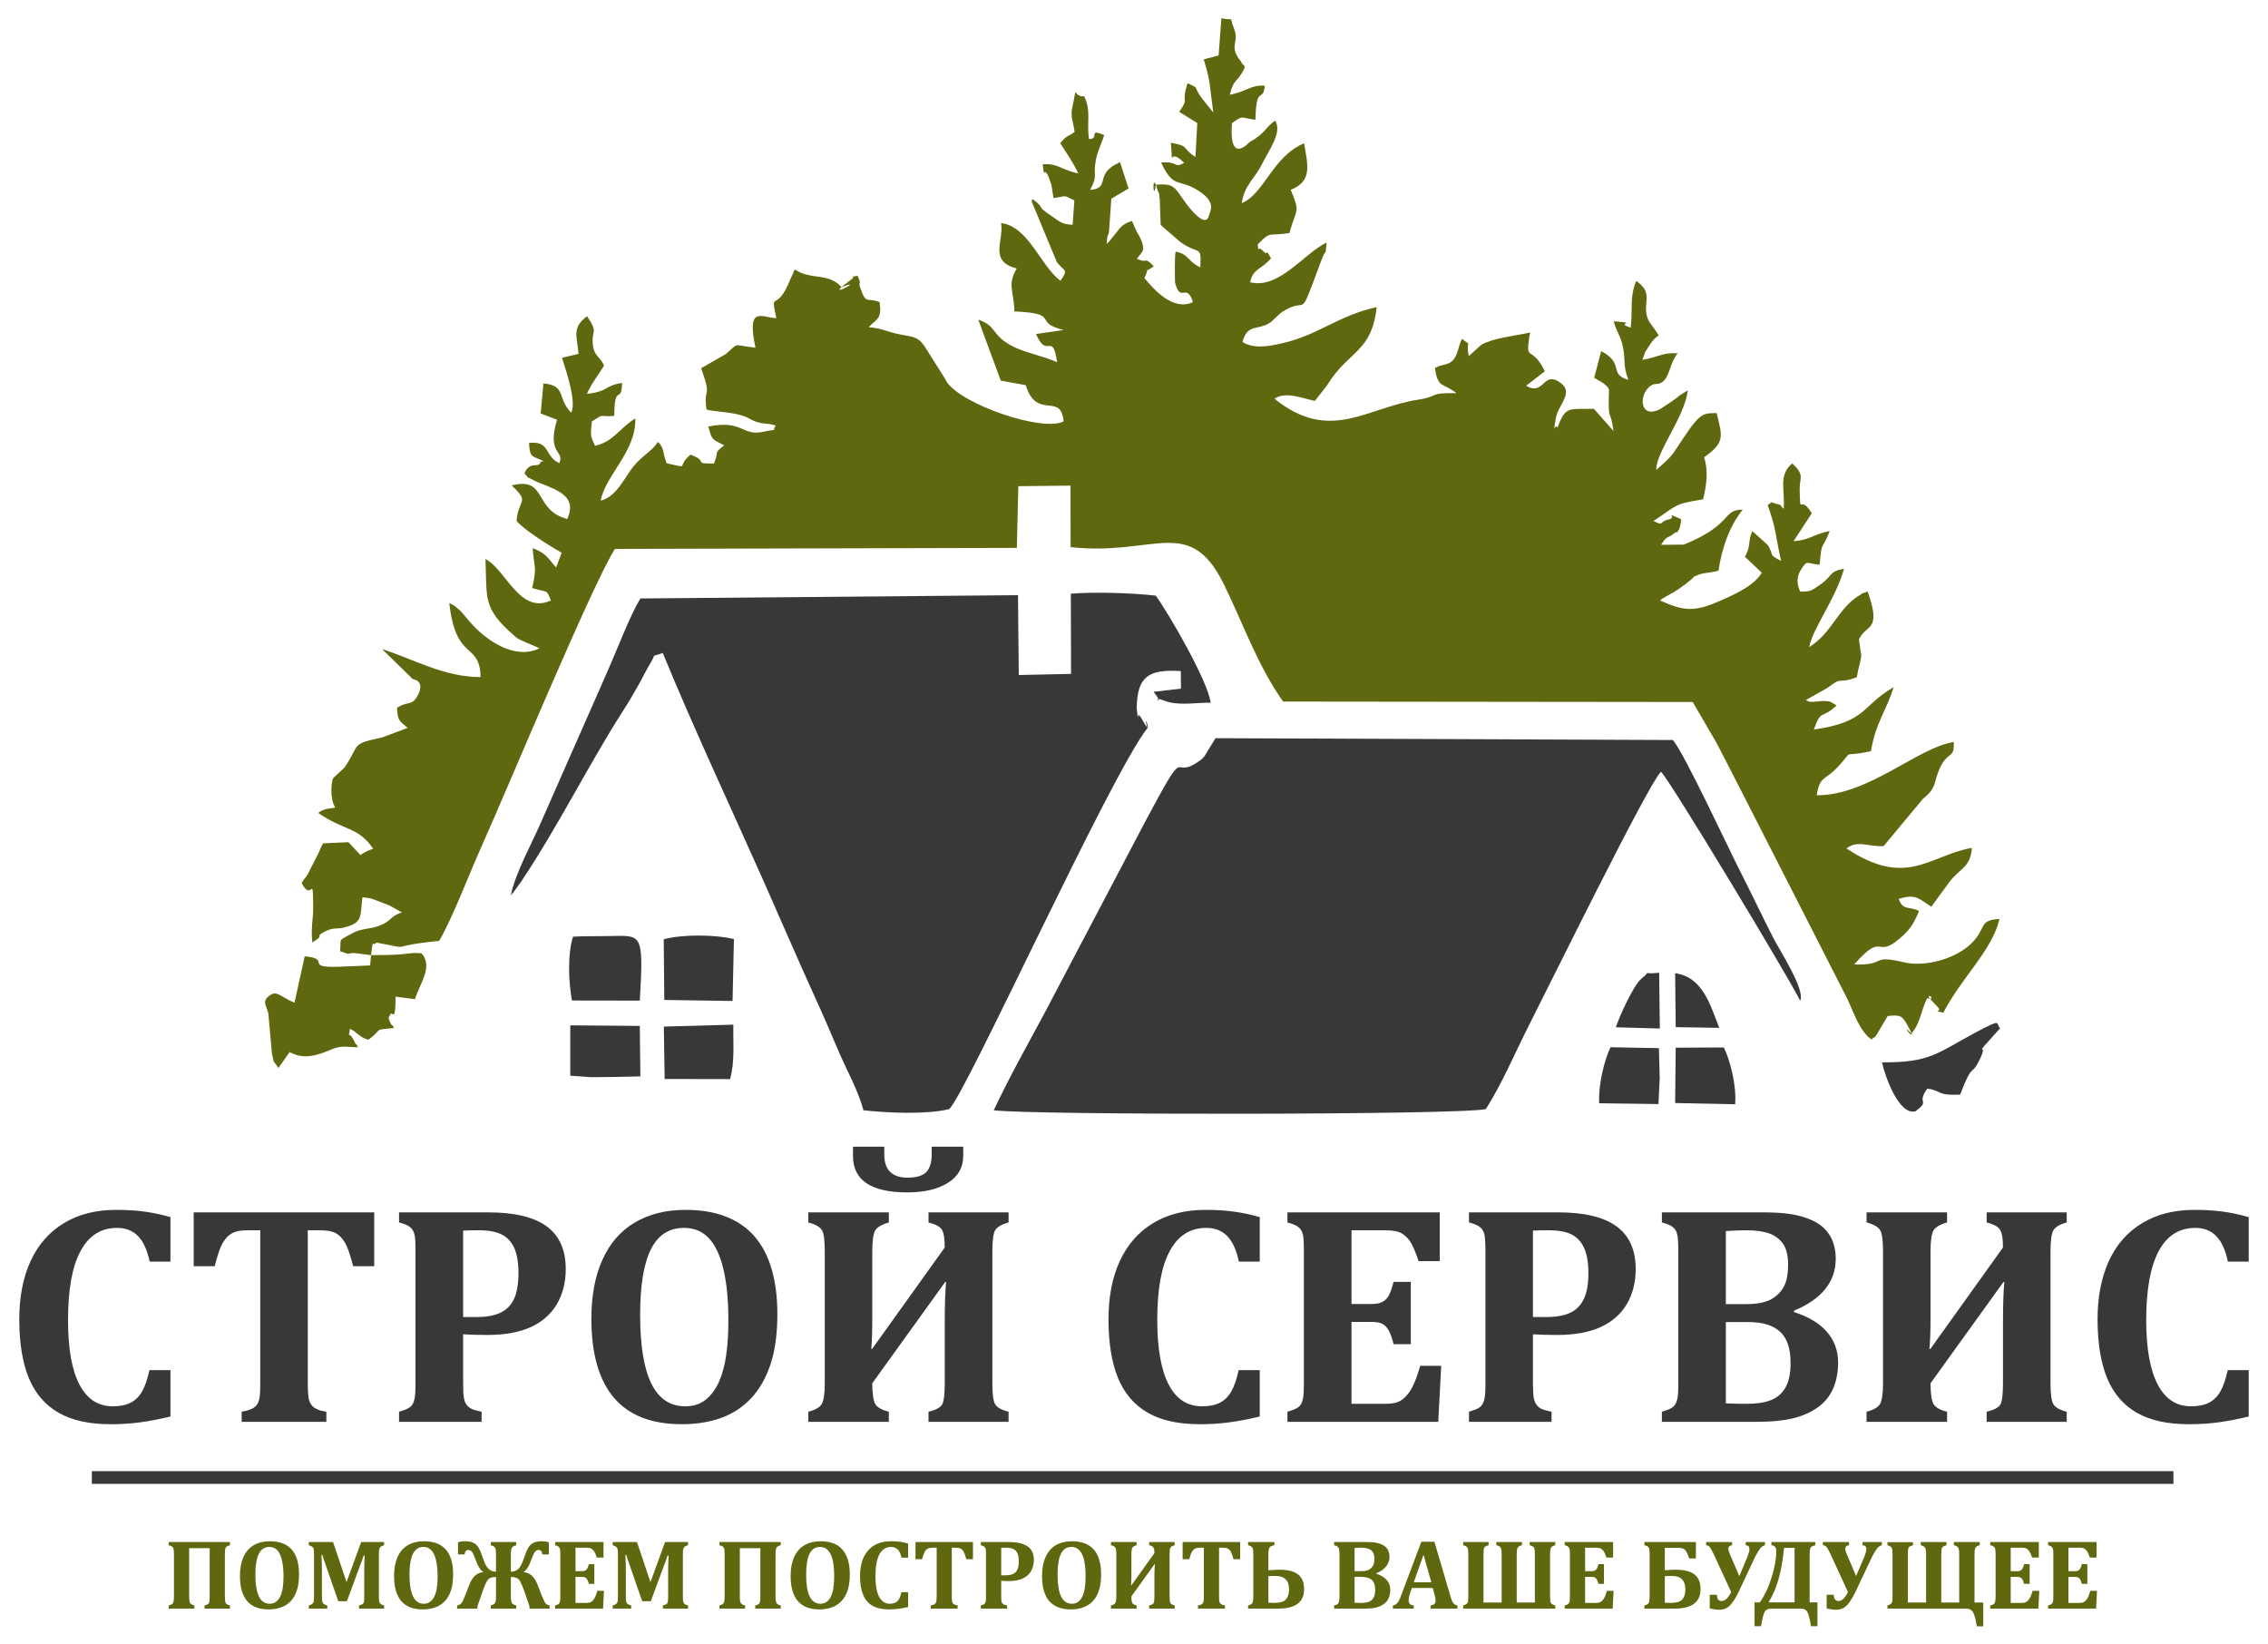 <?xml version="1.0" encoding="UTF-8"?>
<!DOCTYPE svg PUBLIC "-//W3C//DTD SVG 1.1//EN" "http://www.w3.org/Graphics/SVG/1.1/DTD/svg11.dtd">
<!-- Creator: CorelDRAW X8 -->
<svg xmlns="http://www.w3.org/2000/svg" xml:space="preserve" width="200mm" height="145mm" version="1.1" style="shape-rendering:geometricPrecision; text-rendering:geometricPrecision; image-rendering:optimizeQuality; fill-rule:evenodd; clip-rule:evenodd"
viewBox="0 0 20000 14500"
 xmlns:xlink="http://www.w3.org/1999/xlink">
 <defs>
  <style type="text/css">
   <![CDATA[
    .fil0 {fill:#383838}
    .fil1 {fill:#5F680F}
    .fil2 {fill:#383838;fill-rule:nonzero}
    .fil3 {fill:#5F680F;fill-rule:nonzero}
   ]]>
  </style>
 </defs>
 <g id="Слой_x0020_1">
  <g id="_2523473594032">
   <g>
    <path class="fil0" d="M8763 9790c338,43 4130,42 4340,-11 146,-231 253,-488 379,-737 191,-376 1061,-2144 1165,-2237 73,63 1143,1841 1227,2018 51,-88 -186,-453 -237,-554 -98,-192 -190,-387 -292,-587 -102,-199 -490,-1036 -593,-1157l-4033 -16 -61 99c-29,46 -35,67 -73,95 -273,202 -90,-201 -472,515l-895 1702c-173,323 -309,561 -455,870z"/>
    <path class="fil0" d="M5044 8822l598 1c37,-620 15,-572 -288,-569 -100,1 -201,0 -301,5 -49,159 -40,396 -9,563z"/>
    <path class="fil0" d="M5858 8817l602 9 12 -546c-166,-40 -453,-43 -619,2l5 535z"/>
    <path class="fil1" d="M9441 4824l-1 -542 -460 5 -13 544 -3544 9c-194,298 -955,2130 -1172,2613 -108,239 -262,646 -378,843 -505,51 -197,81 -554,15 -35,48 -27,-60 -47,111 82,-1 175,0 258,-7 37,-2 92,-11 117,-12 6,0 19,0 24,0l46 3c105,115 -14,265 -58,404l-171 -22c1,254 -32,110 -49,163 -6,16 -10,21 -13,21 -6,1 -7,-22 0,0 2,6 4,14 7,26 1,4 8,16 10,20 1,4 13,28 14,22 2,-6 12,16 18,24 -199,20 -86,2 -227,104 -87,-25 -98,-69 -163,-97 -12,115 -17,-3 39,110 3,6 14,33 16,27 2,-6 12,17 16,27 -114,-4 -145,-18 -235,19 -129,53 -238,92 -367,23l-99 140c-63,-95 -29,-16 -57,-127l-30 -336c-4,-78 -80,-124 24,-185 55,-32 97,30 205,72l90 -409c237,22 -1,98 280,93l297 -12 8 -91 -141 -18c-86,-4 -21,25 -132,-17 12,-123 -25,-83 104,-156 84,-48 150,-34 243,-69 110,-41 88,-81 199,-117l-111 -61c-10,-5 -64,-25 -77,-30 -82,-30 -76,-34 -161,-42 -20,164 1,215 -128,257 -107,35 -112,-2 -205,46 -101,51 18,19 -109,95 -14,-138 9,-205 8,-317 -3,-311 -10,-28 -102,-207 44,-71 20,-22 53,-76l96 -189c24,-53 19,-47 40,-85l224 -10 105 113c46,-29 53,-34 113,-55 -134,-197 -256,-156 -485,-316 55,-46 120,-36 150,-49 -51,-77 -34,-238 -16,-260l99 -92c144,-215 46,-202 335,-266l221 -83c-66,-59 -90,-56 -94,-176 87,-62 128,-15 177,-100 82,-143 -36,-152 -39,-155l-270 -264c297,97 550,247 869,247 -7,-318 -218,-127 -276,-653 88,49 18,3 79,53 7,6 15,13 22,19l83 97c140,162 396,337 612,230l-128 -55c-63,-29 -59,-23 -107,-66 -266,-236 -228,-314 -242,-666 182,94 301,492 577,366 -43,-105 -17,-64 -165,-110 44,-197 18,-163 4,-352 124,48 135,90 207,171l49 -130c-10,-6 -295,-168 -398,-280 17,-203 123,-156 -43,-314 317,-79 188,217 490,296 110,-235 -169,-273 -301,-344 -31,-17 -43,-21 -47,-22 -4,0 1,4 0,0 -1,-3 -7,-13 -30,-37 55,-117 121,-37 144,-98 4,-12 19,-3 27,-8 -107,-53 -121,-24 -130,-162 191,-19 130,114 267,179 50,-116 -113,-71 -20,-383l-144 -55 24 -265c206,19 117,128 245,258 47,-90 -36,-344 -81,-484l146 -35c-16,-165 -58,-232 75,-332 107,161 33,113 52,258 12,99 73,107 97,179 -37,63 -121,172 -150,248 197,-23 158,-76 310,-96 -7,199 -68,-9 -69,290 -144,13 -79,-28 -198,49 -13,133 -13,124 28,215 167,-38 210,-152 355,-241 11,286 -264,502 -305,724 113,-28 175,-134 253,-252 94,-143 197,-173 251,-266 62,59 37,88 78,189 217,47 78,33 210,-76 172,63 9,79 207,78 50,-119 -10,-82 90,-160 -109,-60 -104,-37 -140,-166 306,-62 295,86 481,47 173,-37 62,8 115,-56 -86,-26 -103,-8 -178,-35 -49,-18 -36,-18 -80,-38 -105,-49 -299,-48 -353,-68 -33,-208 53,-83 -48,-364l219 -126c119,-103 49,-80 260,-55 -81,-380 58,-264 184,-261 -56,-266 -1,-27 124,-344l26 -56c3,-16 8,-21 16,-28 137,95 291,24 409,154 1,0 1,1 1,1 205,-81 -93,83 -1,-1 15,-13 41,-33 80,-62 36,-26 20,-29 12,-30 -4,0 -6,1 0,0 6,0 20,-2 49,-7 40,84 5,47 22,99 55,165 60,86 173,133 19,146 -18,143 -97,220 146,16 136,38 289,67 113,21 146,21 202,99l182 288c4,6 7,16 11,22 122,203 849,452 1035,356 -22,-263 -237,-6 -334,-320l-220 -40 -198 -537c165,54 113,136 299,233 108,57 287,90 396,142 -42,-281 -87,-18 -186,-249l243 -35c-285,-72 -13,-145 -434,-164 -4,-187 -65,-233 21,-379 -251,-63 -111,-246 -138,-400 242,30 342,369 523,509 76,-106 33,-81 -31,-164l-222 -535c1,-11 4,-15 7,-22 126,94 17,49 167,149 73,48 85,73 187,78l15 -216c-114,-49 -46,-39 -184,-20 -16,-92 -10,-105 -41,-181 -47,-116 -36,38 -54,-116 133,-12 156,47 314,80 -37,-82 -118,-202 -160,-267 76,-85 51,-42 127,-99 -10,-83 -38,-137 -21,-212 53,-239 -7,-93 106,-102 63,129 20,228 42,377 100,-1 -15,-98 134,-35 -22,74 -61,145 -75,228 -24,146 22,123 -49,256 190,-17 26,-142 264,-245l75 232 -152 90 -21 299c-6,30 -14,2 -20,100 38,-37 13,-13 57,-65 66,-77 66,-105 166,-138l35 80c4,8 10,17 13,25 4,8 10,17 14,24l23 47c28,87 15,86 -42,157 108,50 57,-28 149,67 -98,74 -26,-20 -82,104 80,96 250,295 428,212 -58,-180 -108,16 -158,-172 0,-1 -7,-239 6,-273 115,22 101,82 217,139 8,-205 -3,-103 -178,-225l-172 -150 -8 -227c-10,-94 -8,-39 -17,-74 -7,-24 -12,-41 -17,-53 -35,-84 -21,159 -1,0 1,0 1,0 1,0 172,-16 166,31 270,170 33,44 167,214 197,105 13,-47 66,-117 -83,-217 -186,-123 -224,-11 -338,-254 155,-14 111,56 203,3 -148,-154 -93,87 -117,-177 170,30 89,42 217,125l16 -299 -159 -99c86,-124 26,-73 58,-200 1,-6 6,-13 8,-26 1,-13 3,-18 8,-26 113,55 38,8 122,128l104 130c-32,-229 -21,-263 -84,-468 6,-3 17,-5 20,-6l111 -29 25 -329c125,32 60,-38 113,98 42,110 -35,136 31,246 5,8 27,36 31,42 3,5 13,30 16,24 2,-6 13,15 16,24 -70,145 -96,90 -133,241 149,-27 189,-90 308,-79 -13,155 -76,-17 -82,300 -139,-18 -100,-44 -207,29 -29,375 150,172 152,170 148,-82 138,-130 229,-192 64,107 -54,257 -110,372 -75,153 -159,189 -185,356 197,-79 268,-407 550,-528 32,197 76,332 -118,411 87,210 51,155 -12,381 -193,30 -160,-22 -279,100 13,98 -13,-4 48,59 59,60 6,-50 69,64 -88,103 -157,86 -184,211 257,62 466,-248 675,-351 -16,152 3,25 -49,163 -212,569 -98,294 -343,449 -7,5 -15,11 -21,16l-75 71c-118,86 -208,7 -254,178 96,63 229,39 344,13 325,-72 496,-245 839,-320 -43,395 -242,384 -423,667 -5,7 -10,15 -14,22l-108 138c-114,-24 -259,-86 -356,-19 489,393 807,79 1267,8 194,-30 82,-62 337,-57 -116,-94 -165,-39 -189,-222 72,-40 112,-22 155,-65 48,-48 49,-127 84,-192 98,78 28,-6 59,152l111 -100c112,-62 290,-77 430,-108 0,12 -5,26 -7,36 -35,235 19,65 137,306l-165 127c152,92 148,-116 279,-41 163,93 3,201 -17,328 -27,165 -12,41 15,82 70,-193 101,-161 321,-165l172 195c-27,-207 -45,-60 -41,-314 0,-57 16,-55 -48,-107l-81 -48 62 -235c211,112 60,201 239,253 -50,-139 -22,-157 -47,-288 -21,-106 -51,-116 -82,-228 235,19 2,10 150,56 20,-179 -12,-263 49,-412 172,118 33,210 114,359 1,1 39,54 49,68l35 53c-40,33 -43,28 -85,94 -64,100 -13,11 -60,122 141,-22 176,-67 312,-58 -81,102 -68,240 -165,268l-46 5c-133,49 -143,316 54,221l66 -43c7,-5 14,-10 22,-15 7,-5 15,-10 22,-15 93,-64 15,-21 137,-94 -29,237 -284,548 -278,701 149,-131 127,-114 245,-290 149,-224 177,-207 287,-211 49,206 78,257 -111,390 38,113 24,243 -9,371 -272,44 -217,49 -438,191 100,48 47,6 129,-12 96,-21 -52,-74 113,-6 2,7 2,18 2,22l-13 61c-48,81 3,3 -51,46 -65,53 -52,5 -112,99l201 -2c436,-177 336,-310 519,-308 -118,147 -184,337 -214,538 -73,21 -132,16 -179,37 -20,9 -32,13 -37,15 -12,4 -2,-2 0,0 1,2 -3,8 -27,28 -161,134 -235,144 -271,183 201,91 297,103 511,10 135,-58 318,-139 385,-255l-149 -141c58,-100 23,-136 66,-226l138 125c59,102 -3,74 115,138 -55,-248 -38,-265 -118,-493 57,-33 1,-30 85,-8 54,14 5,-3 56,41 15,-163 -52,-291 75,-400 117,108 62,122 66,237 8,245 -2,23 107,203l-161 246c151,-11 164,-59 319,-90 -68,179 -70,73 -89,297 -115,-7 -106,-51 -165,45 -33,54 -43,108 -7,192 95,1 97,-6 177,-61 114,-78 75,-119 210,-139 -74,266 -275,521 -307,690 203,-126 251,-339 440,-455 22,-13 28,-18 29,-20 1,-3 -11,2 0,0 6,-1 19,-5 47,-15 128,363 -19,282 -77,424l20 138c-3,54 -26,108 -39,193 -181,68 -115,-16 -260,95l-188 106c47,40 124,-8 216,16l54 32c-141,132 -132,23 -201,213 474,-69 416,-208 704,-374 -68,215 -162,322 -200,564 -296,66 -122,-38 -304,151 -102,106 -150,71 -174,238 452,5 895,-424 1208,-469 7,161 -55,65 -132,251 -48,119 -19,151 -141,251l-346 416c-140,6 -229,-56 -327,20 532,354 731,61 1106,-5 -13,186 -116,175 -222,333l-136 186c-112,-72 -137,-116 -287,-69 34,105 91,63 179,106 -41,99 -74,154 -135,211 -262,246 -159,-55 -437,261 295,10 136,-91 438,-19 188,45 459,-31 598,-169 131,-130 59,-205 245,-213 -65,279 -334,514 -495,827 -114,-28 9,4 -60,-62 -30,-29 -48,-50 -58,-63 -40,-53 48,1 0,0 -6,0 -14,-1 -25,-3 -53,103 -58,220 -138,310 0,0 0,1 0,1 -103,-103 17,52 0,-1 -3,-11 -14,-34 -35,-71 -47,-84 -61,-95 -175,-82l-101 171c-3,4 -17,24 -19,18 -3,-6 -14,12 -21,18 -114,-75 -168,-270 -226,-381l-948 -1858c-67,-129 -124,-240 -191,-371l-213 -366 -3612 -4c-221,-309 -360,-703 -523,-1035 -304,-617 -614,-244 -1351,-327z"/>
    <path class="fil0" d="M9443 5235l2 707 -461 10 -7 -704 -3330 29c-91,150 -205,450 -284,629l-578 1312c-84,200 -241,475 -281,680 6,-7 14,-27 17,-21l77 -107c316,-471 590,-1023 892,-1496 67,-104 95,-154 157,-264 19,-36 57,-110 73,-136 85,-137 3,-68 124,-117 278,675 598,1357 890,2013 152,344 302,691 441,997 91,200 145,326 225,514 77,178 167,332 214,509 211,23 554,39 755,-10 129,-93 1418,-2940 1750,-3361 -1,-2 -1,-4 -2,-6 -37,-132 23,17 0,0 -7,-5 -23,-28 -53,-81 -50,-89 -19,94 -40,-90 4,-279 106,-342 389,-325l1 155 -241 28c26,33 38,52 43,63 14,30 -26,-2 0,0 9,1 23,5 48,14 124,50 277,17 412,19 -24,-192 -373,-791 -484,-944 -199,-23 -540,-35 -749,-17zm7153 4132c29,132 151,469 295,432 138,-102 3,-58 105,-201 136,22 79,63 289,54 110,-288 95,-158 163,-291 115,-224 -96,26 190,-295 -47,-37 39,-99 -226,43 -330,177 -393,262 -816,258z"/>
    <path class="fil0" d="M5861 9514l577 1c44,-158 25,-318 29,-480l-613 17 7 462z"/>
    <polygon class="fil0" points="5029,9485 5212,9498 5423,9496 5647,9491 5642,9046 5029,9041 "/>
    <path class="fil0" d="M14102 9728l523 7 11 -230 -2 -70 -5 -193 -427 -8c-56,118 -108,330 -100,494z"/>
    <path class="fil0" d="M14772 9726l529 11c14,-164 -45,-393 -100,-501l-424 2 -5 488z"/>
    <path class="fil0" d="M14249 9058l388 11 -6 -492c-181,21 -46,-35 -158,54 -66,54 -190,323 -224,427z"/>
    <path class="fil0" d="M14777 9057l384 6c-77,-192 -142,-448 -389,-482l5 476z"/>
   </g>
   <path class="fil2" d="M1503 10732l0 392 -183 0c-22,-102 -56,-177 -103,-225 -47,-48 -108,-72 -184,-72 -143,0 -250,68 -323,205 -74,136 -110,339 -110,608 0,250 33,439 100,567 67,129 165,193 294,193 66,0 119,-11 161,-33 41,-22 74,-55 99,-100 25,-44 46,-106 64,-186l185 0 0 409c-98,24 -189,41 -271,52 -82,11 -168,16 -256,16 -187,0 -341,-33 -459,-101 -119,-68 -206,-170 -263,-306 -56,-137 -84,-310 -84,-520 0,-195 33,-365 99,-510 67,-145 164,-257 293,-335 129,-79 283,-118 463,-118 91,0 173,5 247,15 74,10 152,26 231,49zm9606 0l0 392 -184 0c-22,-102 -56,-177 -103,-225 -47,-48 -108,-72 -184,-72 -143,0 -250,68 -323,205 -74,136 -110,339 -110,608 0,250 34,439 100,567 67,129 165,193 294,193 66,0 119,-11 161,-33 41,-22 74,-55 99,-100 25,-44 46,-106 64,-186l186 0 0 409c-99,24 -190,41 -272,52 -82,11 -168,16 -256,16 -187,0 -341,-33 -459,-101 -119,-68 -206,-170 -263,-306 -56,-137 -84,-310 -84,-520 0,-195 33,-365 99,-510 67,-145 164,-257 293,-335 129,-79 284,-118 463,-118 91,0 173,5 247,15 75,10 152,26 232,49zm1587 -42l0 430 -186 0c-29,-86 -55,-143 -75,-174 -21,-30 -46,-54 -75,-71 -29,-18 -78,-27 -147,-27l-295 0 0 650 178 0c40,0 71,-6 94,-18 22,-11 41,-30 56,-55 15,-27 29,-67 43,-122l152 0 0 549 -152 0c-13,-52 -27,-92 -42,-120 -16,-27 -34,-47 -55,-58 -22,-12 -53,-18 -96,-18l-178 0 0 722 293 0c32,0 59,-2 80,-6 22,-4 41,-11 59,-21 17,-10 33,-23 49,-40 16,-17 30,-36 42,-56 12,-19 24,-46 38,-78 14,-33 29,-77 45,-134l185 0 -26 494 -1330 0 0 -89c34,-10 60,-19 80,-30 19,-10 34,-24 43,-43 9,-18 15,-42 18,-70 3,-29 4,-65 4,-108l0 -1166c0,-43 -1,-78 -3,-107 -2,-29 -8,-52 -18,-71 -9,-18 -23,-32 -43,-44 -19,-11 -46,-21 -81,-30l0 -89 1343 0zm822 1509c0,59 3,101 7,126 5,25 12,44 23,59 10,16 25,28 44,38 20,9 50,18 90,26l0 89 -728 0 0 -89c34,-10 60,-19 80,-30 19,-10 33,-24 42,-43 10,-18 16,-42 19,-70 3,-29 4,-65 4,-108l0 -1166c0,-43 -1,-78 -4,-107 -1,-29 -7,-52 -17,-71 -9,-18 -24,-32 -43,-44 -19,-11 -46,-21 -81,-30l0 -89 786 0c229,0 400,40 513,122 114,82 171,208 171,377 0,120 -27,224 -80,313 -53,88 -131,155 -232,201 -101,45 -227,68 -378,68 -88,0 -160,-2 -216,-6l0 434zm0 -586l117 0c90,0 161,-13 215,-39 53,-26 92,-67 118,-123 26,-56 39,-131 39,-225 0,-94 -13,-169 -39,-224 -26,-56 -63,-95 -113,-119 -49,-23 -113,-35 -191,-35 -62,0 -111,1 -146,3l0 762zm2302 -44c126,40 223,98 289,173 66,75 100,166 100,271 0,90 -16,169 -46,235 -30,67 -76,122 -138,165 -62,43 -134,74 -218,94 -83,20 -190,30 -318,30l-834 0 0 -89c34,-10 60,-19 79,-30 20,-10 34,-24 43,-43 10,-18 16,-42 19,-70 3,-29 4,-65 4,-108l0 -1166c0,-43 -1,-78 -4,-107 -2,-29 -8,-52 -17,-71 -9,-18 -24,-32 -43,-44 -20,-11 -46,-21 -81,-30l0 -89 886 0c101,0 184,5 248,15 85,13 158,37 221,70 55,30 99,72 131,127 31,55 47,121 47,197 0,203 -123,356 -368,458l0 12zm-421 -70c91,0 161,-13 213,-39 51,-27 90,-64 117,-112 27,-48 39,-115 39,-200 0,-74 -14,-134 -42,-177 -30,-44 -71,-76 -124,-95 -53,-19 -119,-28 -199,-28 -63,0 -124,3 -184,7l0 644 180 0zm-180 875c53,3 115,4 184,4 86,0 157,-10 212,-32 56,-21 99,-58 129,-110 31,-53 46,-126 46,-217 0,-66 -8,-121 -24,-168 -16,-46 -40,-84 -73,-112 -33,-29 -71,-49 -117,-62 -44,-13 -101,-20 -169,-20l-188 0 0 717zm2863 -177c0,91 8,152 24,182 16,30 56,53 119,69l0 89 -706 0 0 -89c65,-16 106,-37 121,-64 15,-26 23,-89 23,-187l0 -529c0,-160 4,-281 12,-364l-8 0 -643 893c0,89 9,149 25,181 17,31 57,54 121,70l0 89 -710 0 0 -89c62,-16 102,-39 119,-69 17,-30 26,-91 26,-182l0 -1166c0,-93 -8,-154 -25,-183 -16,-29 -56,-52 -120,-69l0 -89 710 0 0 89c-64,18 -104,42 -121,72 -16,30 -25,90 -25,181l0 595c0,113 -3,202 -10,267l9 0 640 -894c0,-76 -8,-128 -25,-155 -16,-28 -55,-50 -119,-66l0 -89 706 0 0 89c-62,17 -102,41 -118,70 -16,29 -25,90 -25,183l0 1165zm1748 -1465l0 392 -184 0c-21,-102 -55,-177 -103,-225 -46,-48 -108,-72 -183,-72 -143,0 -251,68 -324,205 -73,136 -110,339 -110,608 0,250 34,439 101,567 67,129 165,193 293,193 66,0 120,-11 162,-33 41,-22 74,-55 99,-100 25,-44 46,-106 64,-186l185 0 0 409c-99,24 -190,41 -271,52 -82,11 -168,16 -256,16 -188,0 -341,-33 -460,-101 -118,-68 -206,-170 -262,-306 -56,-137 -84,-310 -84,-520 0,-195 33,-365 99,-510 66,-145 164,-257 293,-335 129,-79 283,-118 462,-118 92,0 174,5 248,15 74,10 151,26 231,49zm-17699 1805l0 -89c38,-7 68,-15 90,-26 22,-10 39,-25 50,-44 11,-19 17,-43 20,-72 3,-29 4,-66 4,-109l0 -1349 -109 0c-55,0 -96,6 -125,19 -29,13 -54,32 -75,60 -21,27 -40,63 -55,108 -15,46 -28,89 -38,130l-185 0 0 -475 1592 0 0 475 -185 0c-17,-62 -31,-107 -41,-136 -10,-28 -21,-53 -33,-73 -12,-20 -25,-38 -38,-51 -14,-13 -28,-24 -44,-33 -15,-8 -34,-14 -57,-18 -23,-4 -53,-6 -90,-6l-98 0 0 1349c0,48 2,84 5,109 2,25 7,45 14,60 8,16 17,28 27,37 10,10 25,18 43,26 19,8 43,14 75,19l0 89 -747 0zm1953 -338c0,59 2,101 7,126 4,25 11,44 22,59 10,16 25,28 45,38 19,9 49,18 89,26l0 89 -728 0 0 -89c34,-10 60,-19 80,-30 19,-10 34,-24 43,-43 9,-18 15,-42 18,-70 3,-29 4,-65 4,-108l0 -1166c0,-43 -1,-78 -3,-107 -2,-29 -8,-52 -18,-71 -9,-18 -23,-32 -43,-44 -19,-11 -46,-21 -81,-30l0 -89 786 0c229,0 400,40 514,122 113,82 170,208 170,377 0,120 -27,224 -80,313 -53,88 -130,155 -231,201 -101,45 -228,68 -379,68 -88,0 -159,-2 -215,-6l0 434zm0 -586l116 0c90,0 162,-13 215,-39 53,-26 93,-67 119,-123 25,-56 38,-131 38,-225 0,-94 -13,-169 -38,-224 -26,-56 -64,-95 -114,-119 -49,-23 -113,-35 -190,-35 -63,0 -112,1 -146,3l0 762zm1928 945c-265,0 -464,-77 -597,-232 -133,-156 -200,-388 -200,-697 0,-203 32,-377 97,-520 64,-144 159,-254 285,-329 125,-74 274,-112 447,-112 270,0 473,78 608,232 135,155 203,385 203,689 0,171 -20,317 -60,440 -41,122 -98,222 -172,301 -74,78 -162,136 -265,173 -104,37 -219,55 -346,55zm-367 -966c0,273 33,475 99,608 65,133 165,200 299,200 70,0 129,-18 177,-56 49,-38 88,-90 119,-157 30,-67 52,-147 65,-239 13,-92 19,-193 19,-303 0,-179 -14,-330 -43,-451 -28,-121 -71,-213 -128,-275 -57,-62 -131,-92 -220,-92 -131,0 -228,62 -291,187 -64,125 -96,318 -96,578zm3106 605c0,91 7,152 23,182 16,30 56,53 120,69l0 89 -706 0 0 -89c65,-16 105,-37 120,-64 15,-26 23,-89 23,-187l0 -529c0,-160 4,-281 12,-364l-8 0 -643 893c0,89 9,149 25,181 17,31 58,54 121,70l0 89 -710 0 0 -89c62,-16 102,-39 119,-69 17,-30 26,-91 26,-182l0 -1166c0,-93 -8,-154 -24,-183 -17,-29 -57,-52 -121,-69l0 -89 710 0 0 89c-63,18 -104,42 -121,72 -16,30 -25,90 -25,181l0 595c0,113 -3,202 -9,267l8 0 640 -894c0,-76 -8,-128 -24,-155 -16,-28 -56,-50 -119,-66l0 -89 706 0 0 89c-63,17 -103,41 -119,70 -16,29 -24,90 -24,183l0 1165zm-257 -2004c0,101 -45,180 -134,236 -90,57 -209,85 -359,85 -319,0 -479,-107 -479,-321l0 -82 276 0 0 70c0,135 69,203 206,203 78,0 133,-17 165,-50 31,-34 47,-84 47,-153l0 -70 278 0 0 82z"/>
   <g>
    <path class="fil3" d="M2028 13625c-20,5 -32,13 -38,22 -5,10 -7,29 -7,59l0 370c0,29 2,48 7,58 5,10 18,17 38,22l0 28 -224 0 0 -28c20,-5 33,-12 38,-20 5,-9 7,-29 7,-60l0 -425 -181 0 0 425c0,29 2,48 8,58 5,10 18,17 38,22l0 28 -226 0 0 -28c20,-5 33,-12 38,-22 5,-10 8,-29 8,-58l0 -371c0,-29 -2,-49 -8,-58 -5,-9 -18,-17 -38,-22l0 -28 540 0 0 28zm341 566c-84,0 -148,-25 -190,-74 -42,-49 -63,-123 -63,-222 0,-64 10,-119 30,-165 21,-46 51,-81 91,-105 40,-23 87,-35 142,-35 86,0 151,24 194,74 43,49 64,122 64,219 0,54 -6,101 -19,140 -13,39 -31,70 -54,95 -24,25 -52,44 -85,55 -33,12 -69,18 -110,18zm-117 -307c0,86 11,151 32,193 20,43 52,64 95,64 22,0 41,-6 56,-18 16,-12 28,-29 38,-50 10,-21 17,-47 21,-76 4,-29 6,-61 6,-97 0,-57 -5,-104 -14,-143 -9,-39 -22,-68 -40,-87 -19,-20 -42,-30 -70,-30 -42,0 -73,20 -93,60 -20,39 -31,101 -31,184zm1135 -259c-15,4 -25,9 -31,14 -5,5 -9,12 -11,20 -2,9 -4,24 -4,45l0 373c0,17 1,31 3,41 2,10 5,18 11,23 5,6 16,10 32,15l0 28 -221 0 0 -28c13,-4 22,-7 27,-9 5,-3 8,-6 11,-10 3,-5 5,-11 6,-19 1,-9 2,-23 2,-42l0 -211c0,-23 0,-51 1,-82 1,-32 2,-54 3,-67l-9 0c-4,11 -7,22 -11,33 -4,11 -11,31 -22,59l-115 311 -76 0 -121 -349c-8,-20 -14,-39 -19,-59l-8 0c3,47 4,103 4,168l0 198c0,21 1,36 3,44 2,9 6,16 12,21 6,5 17,10 32,14l0 28 -163 0 0 -28c11,-3 19,-6 25,-10 6,-3 11,-8 14,-14 3,-5 5,-12 6,-21 1,-9 1,-21 1,-34l0 -373c0,-22 -1,-37 -3,-44 -2,-9 -5,-15 -11,-20 -5,-5 -16,-10 -32,-15l0 -28 214 0 119 353 129 -353 202 0 0 28zm341 566c-84,0 -148,-25 -190,-74 -42,-49 -63,-123 -63,-222 0,-64 10,-119 30,-165 21,-46 51,-81 91,-105 40,-23 87,-35 142,-35 86,0 151,24 194,74 43,49 64,122 64,219 0,54 -6,101 -19,140 -13,39 -31,70 -54,95 -24,25 -52,44 -85,55 -33,12 -69,18 -110,18zm-117 -307c0,86 11,151 32,193 20,43 52,64 95,64 22,0 41,-6 56,-18 16,-12 28,-29 38,-50 10,-21 17,-47 21,-76 4,-29 6,-61 6,-97 0,-57 -5,-104 -14,-143 -9,-39 -22,-68 -41,-87 -18,-20 -41,-30 -69,-30 -42,0 -73,20 -93,60 -20,39 -31,101 -31,184zm649 -26c-23,-12 -45,-46 -64,-100 -14,-37 -25,-62 -33,-74 -9,-11 -20,-17 -34,-17 -18,0 -29,13 -32,39l-58 0 0 -106c17,-7 38,-10 62,-10 31,0 55,4 74,14 18,9 33,23 44,41 12,18 25,50 41,98 15,45 31,75 49,91 17,16 38,24 61,24l4 0 0 -153c0,-30 -3,-49 -8,-58 -5,-9 -18,-16 -38,-22l0 -28 224 0 0 28c-18,5 -30,12 -37,20 -6,9 -10,28 -10,60l0 153 4 0c24,0 44,-8 62,-24 17,-16 33,-46 48,-91 16,-47 29,-79 40,-97 11,-18 26,-32 45,-42 18,-9 43,-14 74,-14 24,0 45,3 62,10l0 106 -58 0c-3,-26 -13,-39 -32,-39 -13,0 -24,6 -33,17 -9,12 -20,36 -34,74 -19,54 -40,88 -64,100l0 4c54,6 94,41 119,106 31,81 52,132 62,152 9,21 25,33 47,36l0 28 -178 0 0 -21c-6,-16 -16,-45 -29,-85 -25,-75 -45,-122 -58,-142 -14,-21 -38,-31 -72,-31l-5 0 0 171c0,32 4,52 10,60 6,9 19,15 37,20l0 28 -224 0 0 -28c19,-5 31,-12 37,-21 6,-9 9,-29 9,-59l0 -171 -4 0c-36,0 -60,11 -73,32 -14,21 -33,68 -57,141 -16,47 -26,75 -30,85l0 21 -179 0 0 -28c23,-3 39,-16 49,-37 10,-21 30,-71 61,-151 26,-65 65,-100 119,-106l0 -4zm1062 -261l0 137 -59 0c-9,-28 -17,-46 -24,-56 -7,-9 -15,-17 -24,-23 -9,-5 -24,-8 -46,-8l-94 0 0 207 56 0c13,0 23,-2 30,-6 7,-3 13,-9 18,-18 5,-8 9,-21 14,-38l48 0 0 174 -48 0c-5,-16 -9,-29 -14,-38 -5,-8 -10,-15 -17,-18 -7,-4 -17,-6 -31,-6l-56 0 0 230 93 0c10,0 19,-1 25,-2 7,-1 13,-4 19,-7 5,-3 11,-7 16,-13 5,-5 9,-11 13,-17 4,-7 8,-15 12,-25 5,-11 9,-25 14,-43l59 0 -8 157 -423 0 0 -28c11,-3 19,-6 25,-9 7,-4 11,-8 14,-14 3,-6 5,-14 6,-23 1,-9 1,-20 1,-34l0 -371c0,-13 0,-25 -1,-34 -1,-9 -2,-16 -6,-22 -2,-6 -7,-11 -13,-14 -6,-4 -15,-7 -26,-10l0 -28 427 0zm745 28c-15,4 -25,9 -31,14 -5,5 -9,12 -11,20 -2,9 -3,24 -3,45l0 373c0,17 0,31 2,41 2,10 5,18 11,23 5,6 16,10 32,15l0 28 -221 0 0 -28c13,-4 22,-7 27,-9 5,-3 8,-6 11,-10 3,-5 5,-11 6,-19 1,-9 2,-23 2,-42l0 -211c0,-23 1,-51 1,-82 1,-32 2,-54 3,-67l-9 0c-4,11 -7,22 -11,33 -4,11 -11,31 -22,59l-115 311 -76 0 -121 -349c-8,-20 -14,-39 -19,-59l-8 0c3,47 4,103 4,168l0 198c0,21 1,36 3,44 2,9 6,16 12,21 6,5 17,10 32,14l0 28 -163 0 0 -28c11,-3 19,-6 25,-10 6,-3 11,-8 14,-14 3,-5 5,-12 6,-21 1,-9 1,-21 1,-34l0 -373c0,-22 -1,-37 -3,-44 -2,-9 -5,-15 -11,-20 -5,-5 -16,-10 -32,-15l0 -28 214 0 119 353 129 -353 202 0 0 28zm818 0c-21,5 -33,13 -38,22 -5,10 -8,29 -8,59l0 370c0,29 3,48 8,58 5,10 17,17 38,22l0 28 -225 0 0 -28c21,-5 33,-12 38,-20 5,-9 7,-29 7,-60l0 -425 -181 0 0 425c0,29 3,48 8,58 5,10 18,17 38,22l0 28 -226 0 0 -28c20,-5 33,-12 38,-22 6,-10 8,-29 8,-58l0 -371c0,-29 -2,-49 -7,-58 -5,-9 -18,-17 -39,-22l0 -28 541 0 0 28zm340 566c-84,0 -147,-25 -190,-74 -42,-49 -63,-123 -63,-222 0,-64 10,-119 31,-165 20,-46 50,-81 90,-105 40,-23 88,-35 143,-35 86,0 150,24 193,74 43,49 65,122 65,219 0,54 -7,101 -19,140 -13,39 -31,70 -55,95 -24,25 -52,44 -84,55 -33,12 -70,18 -111,18zm-116 -307c0,86 10,151 31,193 21,43 53,64 95,64 22,0 41,-6 57,-18 15,-12 28,-29 37,-50 10,-21 17,-47 21,-76 4,-29 6,-61 6,-97 0,-57 -4,-104 -13,-143 -9,-39 -23,-68 -41,-87 -18,-20 -42,-30 -70,-30 -42,0 -73,20 -93,60 -20,39 -30,101 -30,184zm899 -274l0 125 -58 0c-7,-33 -18,-57 -33,-72 -15,-15 -35,-23 -59,-23 -45,0 -79,22 -103,65 -23,44 -35,108 -35,194 0,79 11,139 32,180 22,41 53,62 94,62 21,0 38,-4 51,-11 13,-7 24,-17 32,-31 8,-15 14,-34 20,-60l59 0 0 131c-31,7 -60,12 -86,16 -27,3 -54,5 -82,5 -59,0 -108,-11 -146,-32 -38,-22 -66,-54 -83,-98 -18,-43 -27,-98 -27,-165 0,-62 10,-116 31,-162 21,-46 52,-82 93,-107 42,-25 91,-37 148,-37 29,0 55,1 78,4 24,4 49,9 74,16zm200 574l0 -28c12,-2 21,-5 28,-8 7,-3 13,-8 16,-14 4,-6 6,-14 6,-23 1,-10 2,-21 2,-35l0 -429 -35 0c-17,0 -30,2 -40,6 -9,4 -17,10 -24,19 -6,9 -12,20 -17,35 -5,14 -9,28 -12,41l-59 0 0 -151 507 0 0 151 -59 0c-6,-20 -10,-34 -13,-43 -3,-9 -7,-17 -11,-24 -4,-6 -8,-12 -12,-16 -4,-4 -9,-8 -14,-10 -5,-3 -11,-5 -18,-6 -7,-1 -17,-2 -29,-2l-31 0 0 429c0,15 1,27 2,35 0,8 2,14 4,19 3,5 5,9 9,12 3,3 8,5 13,8 6,2 14,4 24,6l0 28 -237 0zm621 -107c0,18 1,32 2,40 1,8 4,14 7,19 3,5 8,8 14,12 7,3 16,5 29,8l0 28 -232 0 0 -28c11,-3 19,-6 26,-9 6,-4 10,-8 13,-14 3,-6 5,-14 6,-23 1,-9 1,-20 1,-34l0 -371c0,-13 0,-25 -1,-34 0,-9 -2,-16 -5,-22 -3,-6 -8,-11 -14,-14 -6,-4 -15,-7 -26,-10l0 -28 250 0c73,0 127,13 164,39 36,26 54,66 54,119 0,39 -9,72 -26,100 -16,28 -41,49 -73,64 -32,14 -72,22 -121,22 -28,0 -50,-1 -68,-2l0 138zm0 -187l37 0c29,0 51,-4 68,-12 17,-8 30,-21 38,-39 8,-18 12,-42 12,-72 0,-30 -4,-54 -12,-71 -8,-18 -20,-30 -36,-38 -16,-7 -36,-11 -61,-11 -20,0 -35,0 -46,1l0 242zm613 301c-84,0 -147,-25 -190,-74 -42,-49 -63,-123 -63,-222 0,-64 10,-119 31,-165 20,-46 50,-81 90,-105 40,-23 87,-35 143,-35 85,0 150,24 193,74 43,49 64,122 64,219 0,54 -6,101 -19,140 -12,39 -31,70 -54,95 -24,25 -52,44 -85,55 -33,12 -69,18 -110,18zm-116 -307c0,86 10,151 31,193 21,43 53,64 95,64 22,0 41,-6 57,-18 15,-12 28,-29 37,-50 10,-21 17,-47 21,-76 4,-29 6,-61 6,-97 0,-57 -4,-104 -13,-143 -9,-39 -23,-68 -41,-87 -19,-20 -42,-30 -70,-30 -42,0 -73,20 -93,60 -20,39 -30,101 -30,184zm988 192c0,29 2,48 7,58 5,10 18,17 38,22l0 28 -225 0 0 -28c21,-5 34,-12 39,-20 5,-9 7,-29 7,-60l0 -168c0,-51 1,-89 4,-116l-3 0 -204 284c0,29 3,48 8,58 5,10 18,17 38,22l0 28 -226 0 0 -28c20,-5 33,-12 38,-22 6,-10 9,-29 9,-58l0 -371c0,-29 -3,-49 -8,-58 -5,-9 -18,-17 -39,-22l0 -28 226 0 0 28c-20,6 -33,13 -38,23 -5,9 -8,29 -8,58l0 189c0,36 -1,64 -3,85l2 0 204 -285c0,-24 -3,-40 -8,-49 -5,-9 -17,-16 -38,-21l0 -28 225 0 0 28c-20,5 -33,13 -38,22 -5,10 -7,29 -7,59l0 370zm250 108l0 -28c12,-2 22,-5 29,-8 7,-3 12,-8 15,-14 4,-6 6,-14 7,-23 1,-10 1,-21 1,-35l0 -429 -35 0c-17,0 -30,2 -39,6 -9,4 -17,10 -24,19 -7,9 -13,20 -18,35 -4,14 -9,28 -12,41l-59 0 0 -151 507 0 0 151 -59 0c-5,-20 -10,-34 -13,-43 -3,-9 -7,-17 -10,-24 -4,-6 -8,-12 -13,-16 -4,-4 -9,-8 -14,-10 -4,-3 -10,-5 -18,-6 -7,-1 -17,-2 -28,-2l-31 0 0 429c0,15 0,27 1,35 1,8 2,14 5,19 2,5 5,9 8,12 3,3 8,5 14,8 6,2 14,4 24,6l0 28 -238 0zm674 -587l0 28c-22,4 -37,10 -43,20 -7,10 -10,30 -10,60l0 141c39,-3 72,-5 100,-5 72,0 126,14 161,41 36,28 54,71 54,131 0,114 -76,171 -229,171l-265 0 0 -28c20,-5 32,-12 38,-22 5,-10 8,-29 8,-58l0 -371c0,-29 -3,-49 -8,-58 -5,-9 -18,-17 -38,-22l0 -28 232 0zm-53 301l0 234c75,5 124,-2 147,-22 23,-20 35,-52 35,-95 0,-79 -39,-119 -118,-119l-15 0c-20,0 -36,1 -49,2zm951 -22c40,13 71,31 92,55 21,24 32,53 32,87 0,28 -5,53 -15,75 -9,21 -24,38 -44,52 -19,13 -42,23 -69,30 -27,6 -60,9 -101,9l-266 0 0 -28c11,-3 20,-6 26,-9 6,-4 10,-8 13,-14 3,-6 5,-14 6,-23 1,-9 2,-20 2,-34l0 -371c0,-13 -1,-25 -2,-34 0,-9 -2,-16 -5,-22 -3,-6 -8,-11 -14,-14 -6,-4 -15,-7 -26,-10l0 -28 282 0c33,0 59,1 79,4 27,5 51,12 70,23 18,9 32,23 42,40 10,18 15,39 15,63 0,64 -39,113 -117,146l0 3zm-134 -22c29,0 51,-4 68,-12 16,-9 29,-21 37,-36 9,-15 13,-36 13,-63 0,-24 -5,-43 -14,-57 -9,-14 -22,-24 -39,-30 -17,-6 -38,-9 -64,-9 -20,0 -39,1 -58,2l0 205 57 0zm-57 278c17,1 36,2 58,2 28,0 50,-4 68,-10 18,-7 31,-19 41,-36 10,-16 15,-39 15,-69 0,-20 -3,-38 -8,-53 -5,-15 -13,-27 -23,-36 -11,-9 -23,-15 -37,-19 -15,-4 -33,-7 -54,-7l-60 0 0 228zm689 -130l-184 0 -14 41c-4,11 -7,23 -10,33 -2,11 -4,23 -4,35 0,28 15,43 45,45l0 28 -184 0 0 -28c11,-1 20,-5 28,-11 8,-7 16,-15 22,-26 7,-11 14,-27 21,-47l180 -478 115 0 142 482c6,21 11,37 16,46 4,9 10,16 16,22 7,5 17,9 29,12l0 28 -237 0 0 -28c15,-2 26,-6 33,-13 7,-6 11,-16 11,-28 0,-9 -1,-19 -3,-29 -2,-11 -6,-25 -10,-42l-12 -42zm-167 -50l155 0 -69 -243 -86 243zm436 232l0 -28c20,-6 32,-13 38,-22 5,-10 7,-29 7,-59l0 -370c0,-30 -2,-49 -7,-58 -6,-10 -18,-17 -38,-22l0 -28 224 0 0 28c-20,5 -33,12 -38,20 -5,9 -7,28 -7,60l0 425 160 0 0 -425c0,-29 -3,-48 -8,-58 -5,-10 -18,-17 -39,-22l0 -28 226 0 0 28c-20,5 -32,12 -38,22 -5,9 -8,28 -8,58l0 425 160 0 0 -425c0,-29 -2,-48 -7,-58 -6,-10 -19,-17 -39,-22l0 -28 226 0 0 28c-20,5 -32,12 -38,22 -5,9 -8,29 -8,58l0 371c0,29 2,48 7,58 5,9 18,16 39,22l0 28 -812 0zm1322 -587l0 137 -59 0c-9,-28 -17,-46 -24,-56 -7,-9 -15,-17 -24,-23 -9,-5 -25,-8 -47,-8l-93 0 0 207 56 0c13,0 23,-2 30,-6 7,-3 13,-9 18,-18 5,-8 9,-21 14,-38l48 0 0 174 -48 0c-5,-16 -9,-29 -14,-38 -5,-8 -11,-15 -17,-18 -7,-4 -17,-6 -31,-6l-56 0 0 230 93 0c10,0 19,-1 25,-2 7,-1 13,-4 19,-7 5,-3 10,-7 15,-13 6,-5 10,-11 14,-17 4,-7 8,-15 12,-25 4,-11 9,-25 14,-43l59 0 -8 157 -423 0 0 -28c11,-3 19,-6 25,-9 6,-4 11,-8 14,-14 3,-6 5,-14 6,-23 1,-9 1,-20 1,-34l0 -371c0,-13 0,-25 -1,-34 -1,-9 -3,-16 -6,-22 -3,-6 -7,-11 -13,-14 -6,-4 -15,-7 -26,-10l0 -28 427 0zm276 587l0 -28c20,-5 33,-12 38,-22 6,-10 8,-29 8,-58l0 -371c0,-29 -2,-49 -7,-58 -5,-9 -18,-17 -39,-22l0 -28 454 0 0 145 -59 0c-13,-40 -26,-66 -38,-77 -12,-11 -31,-17 -57,-17l-120 0 0 198c39,-3 72,-5 99,-5 72,0 126,14 162,41 36,28 54,71 54,131 0,114 -77,171 -229,171l-266 0zm180 -52c75,5 123,-2 147,-22 23,-20 34,-52 34,-95 0,-79 -39,-119 -117,-119l-15 0c-20,0 -36,1 -49,2l0 234zm654 -102c-26,55 -52,96 -78,124 -25,27 -58,40 -99,40 -23,0 -49,-4 -81,-12l0 -120 63 0c1,36 15,55 41,55 31,0 59,-27 85,-79l-150 -326c-16,-33 -28,-56 -37,-68 -9,-12 -20,-18 -34,-19l0 -28 229 0 0 28c-22,3 -33,14 -33,33 0,11 8,33 23,68l74 171 70 -167c13,-30 19,-54 19,-71 0,-22 -11,-33 -33,-34l0 -28 170 0 0 28c-16,4 -30,13 -43,30 -12,16 -27,40 -43,71l-143 304zm284 154c-29,0 -48,10 -58,30 -11,20 -21,61 -32,125l-57 0 0 -210 46 0c44,-61 79,-136 106,-225 27,-88 40,-162 40,-221 0,-23 -4,-38 -12,-45 -7,-7 -18,-12 -31,-13l0 -28 387 0 0 28c-20,5 -33,11 -40,19 -7,8 -10,30 -10,67l0 418 69 0 0 210 -57 0c-10,-59 -20,-99 -30,-121 -11,-23 -31,-34 -61,-34l-260 0zm206 -55l0 -481 -93 0c-18,205 -63,365 -137,481l230 0zm540 -99c-26,55 -52,96 -77,124 -26,27 -59,40 -99,40 -23,0 -50,-4 -81,-12l0 -120 63 0c1,36 15,55 41,55 31,0 59,-27 84,-79l-150 -326c-15,-33 -27,-56 -36,-68 -9,-12 -21,-18 -35,-19l0 -28 230 0 0 28c-22,3 -33,14 -33,33 0,11 7,33 23,68l73 171 71 -167c12,-30 19,-54 19,-71 0,-22 -11,-33 -34,-34l0 -28 171 0 0 28c-16,4 -31,13 -43,30 -13,16 -27,40 -43,71l-144 304z"/>
    <path class="fil3" d="M17432 14340c-10,-66 -22,-108 -35,-127 -13,-19 -32,-29 -56,-29l-697 0 0 -28c20,-6 32,-13 38,-23 5,-9 7,-28 7,-58l0 -369c0,-30 -2,-49 -7,-59 -6,-9 -18,-16 -38,-21l0 -28 225 0 0 28c-21,5 -33,11 -38,20 -5,8 -7,28 -7,60l0 424 161 0 0 -425c0,-28 -3,-47 -8,-57 -6,-10 -19,-18 -39,-23l0 -28 227 0 0 28c-20,5 -33,12 -39,22 -5,9 -7,29 -7,58l0 425 158 0 0 -425c0,-28 -3,-47 -8,-57 -5,-10 -18,-18 -39,-23l0 -28 228 0 0 28c-20,5 -33,13 -38,22 -6,10 -8,29 -8,58l0 425 77 0 0 210 -57 0zm547 -743l0 137 -59 0c-10,-28 -18,-46 -25,-56 -6,-9 -14,-17 -23,-23 -9,-5 -25,-8 -47,-8l-94 0 0 207 57 0c13,0 22,-2 30,-6 7,-3 13,-9 17,-18 5,-8 10,-21 14,-38l49 0 0 174 -49 0c-4,-16 -9,-29 -13,-38 -5,-8 -11,-15 -18,-18 -7,-4 -17,-6 -30,-6l-57 0 0 230 93 0c10,0 19,-1 26,-2 7,-1 13,-4 18,-7 6,-3 11,-7 16,-13 5,-5 10,-11 13,-17 4,-7 8,-15 13,-25 4,-11 9,-25 14,-43l59 0 -8 157 -424 0 0 -28c11,-3 20,-6 26,-9 6,-4 10,-8 13,-14 4,-6 5,-14 6,-23 1,-9 2,-20 2,-34l0 -371c0,-13 -1,-25 -2,-34 0,-9 -2,-16 -5,-22 -3,-6 -8,-11 -14,-14 -6,-4 -14,-7 -26,-10l0 -28 428 0zm509 0l0 137 -59 0c-10,-28 -18,-46 -24,-56 -7,-9 -15,-17 -24,-23 -9,-5 -25,-8 -47,-8l-94 0 0 207 57 0c13,0 23,-2 30,-6 7,-3 13,-9 18,-18 4,-8 9,-21 13,-38l49 0 0 174 -49 0c-4,-16 -8,-29 -13,-38 -5,-8 -11,-15 -18,-18 -6,-4 -16,-6 -30,-6l-57 0 0 230 94 0c10,0 18,-1 25,-2 7,-1 13,-4 19,-7 5,-3 10,-7 15,-13 5,-5 10,-11 14,-17 4,-7 8,-15 12,-25 4,-11 9,-25 14,-43l59 0 -8 157 -423 0 0 -28c10,-3 19,-6 25,-9 6,-4 11,-8 14,-14 3,-6 5,-14 6,-23 0,-9 1,-20 1,-34l0 -371c0,-13 -1,-25 -1,-34 -1,-9 -3,-16 -6,-22 -3,-6 -7,-11 -14,-14 -6,-4 -14,-7 -25,-10l0 -28 427 0z"/>
   </g>
   <polygon class="fil0" points="810,12972 19166,12972 19166,13084 810,13084 "/>
  </g>
 </g>
</svg>
